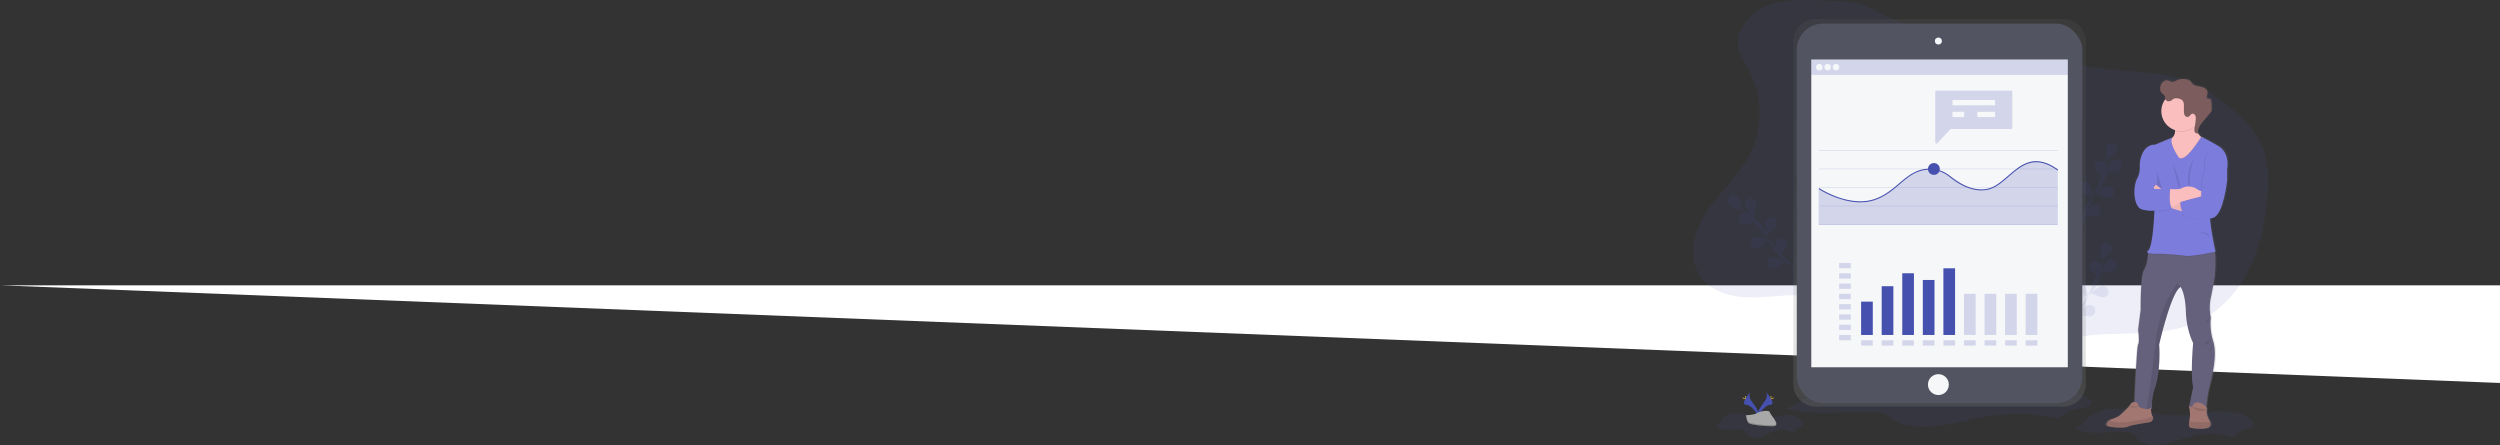 <svg xmlns="http://www.w3.org/2000/svg" xmlns:xlink="http://www.w3.org/1999/xlink" viewBox="0 0 1920 341.864"><rect x="0" y="0" width="1920" height="341.864" fill="#333333" stroke="none"/><defs><style>.a{fill:#fff;}.b,.d{fill:#4651af;}.b,.c,.m{opacity:0.1;}.e{fill:url(#a);}.f{fill:#535461;}.g{fill:#f6f7f9;}.h,.t{opacity:0.2;}.i{fill:#dce0ed;}.j{fill:url(#b);}.k{fill:#65617d;}.l{fill:#a27772;}.n{fill:#fbbebe;}.o{fill:#7c7cdd;}.p{opacity:0.05;}.q{fill:#7c5c5c;}.r{fill:#ffd037;}.s{fill:#a8a8a8;}</style><linearGradient id="a" x1="0.5" y1="1" x2="0.5" gradientUnits="objectBoundingBox"><stop offset="0" stop-color="gray" stop-opacity="0.251"/><stop offset="0.54" stop-color="gray" stop-opacity="0.122"/><stop offset="1" stop-color="gray" stop-opacity="0.102"/></linearGradient><linearGradient id="b" x1="0.5" y1="1" x2="0.5" y2="0" xlink:href="#a"/></defs><g transform="translate(0 -362.887)"><path class="a" d="M0,0H1920V75Z" transform="translate(0 582)"/><g transform="translate(1300.348 362.907)"><path class="b" d="M155.3,31.9c-14.2-.523-29.036-.891-41.878,5.2s-22.769,20.837-18.463,34.4c1.405,4.421,4.143,8.273,6.451,12.3a70.912,70.912,0,0,1,1.377,66.726c-8.237,15.848-22.2,27.909-32.248,42.674s-15.762,35.23-5.875,50.106c6.77,10.185,19.333,15.141,31.5,16.342s24.412-.69,36.636-1.177a157.807,157.807,0,0,1,69.284,13.1c30.025,13.164,55.891,35.684,87.506,44.374,3.8,1.042,7.763,1.883,11.644,1.177,6.884-1.254,11.889-6.946,17.278-11.44,17.2-14.247,41.024-16.906,63.356-17.568s45.591-.151,65.778-9.74c17.625-8.371,31.194-23.946,39.63-41.538s12.1-37.142,13.482-56.61c.817-11.587.789-23.549-3.358-34.4-4.662-12.2-14.116-21.907-24.032-30.4-10.361-8.874-21.654-16.914-34.446-21.7-15.28-5.72-31.868-6.537-48.137-7.893a661.257,661.257,0,0,1-99.019-15.9c-30.9-7.387-64.826-15.456-92.968-30.5C184.675,31.867,171.217,32.467,155.3,31.9Z" transform="translate(-59.52 -31.65)"/><g class="c" transform="translate(284.186 186.409)"><path class="d" d="M773.4,577.371s1.446-20.269,12.853-31.32a30.777,30.777,0,0,0,9.094-17.221,52.04,52.04,0,0,0,.613-9.45" transform="translate(-765.922 -506.534)"/><path class="d" d="M834.03,493.777c-.838,2.239-7.313,7.215-7.313,7.215s-1.634-8-.789-10.243a4.324,4.324,0,0,1,8.1,3.027Z" transform="translate(-796.846 -487.938)"/><path class="d" d="M836.609,527.5c-1.92,1.422-10.059,2.08-10.059,2.08s2.982-7.6,4.9-9.029a4.327,4.327,0,0,1,5.156,6.946Z" transform="translate(-797.357 -506.764)"/><path class="d" d="M816.986,577.84c-2.378.261-9.736-3.268-9.736-3.268s6.414-5.058,8.788-5.311a4.323,4.323,0,0,1,.948,8.58Z" transform="translate(-785.942 -536.031)"/><path class="d" d="M792.4,613.539c-2.3.658-10.149-1.589-10.149-1.589s5.466-6.067,7.763-6.725a4.327,4.327,0,1,1,2.386,8.314Z" transform="translate(-771.156 -557.186)"/><path class="d" d="M804.8,528.286c1.021,2.157,7.893,6.566,7.893,6.566s.948-8.11-.078-10.271a4.327,4.327,0,0,0-7.816,3.706Z" transform="translate(-784.276 -508.212)"/><path class="d" d="M776.135,568.544c1.634,1.753,9.5,3.906,9.5,3.906s-1.524-8.024-3.146-9.781a4.327,4.327,0,0,0-6.353,5.875Z" transform="translate(-766.859 -531.315)"/><path class="d" d="M755.731,614.012c1.3,2,8.7,5.454,8.7,5.454s-.147-8.171-1.45-10.169a4.327,4.327,0,0,0-7.252,4.715Z" transform="translate(-755.097 -558.61)"/><path class="d" d="M834.03,493.777c-.838,2.239-7.313,7.215-7.313,7.215s-1.634-8-.789-10.243a4.324,4.324,0,0,1,8.1,3.027Z" transform="translate(-796.846 -487.938)"/><path class="d" d="M836.609,527.5c-1.92,1.422-10.059,2.08-10.059,2.08s2.982-7.6,4.9-9.029a4.327,4.327,0,0,1,5.156,6.946Z" transform="translate(-797.357 -506.764)"/><path class="d" d="M816.986,577.84c-2.378.261-9.736-3.268-9.736-3.268s6.414-5.058,8.788-5.311a4.323,4.323,0,0,1,.948,8.58Z" transform="translate(-785.942 -536.031)"/><path class="d" d="M792.4,613.539c-2.3.658-10.149-1.589-10.149-1.589s5.466-6.067,7.763-6.725a4.327,4.327,0,1,1,2.386,8.314Z" transform="translate(-771.156 -557.186)"/><path class="d" d="M804.8,528.286c1.021,2.157,7.893,6.566,7.893,6.566s.948-8.11-.078-10.271a4.327,4.327,0,0,0-7.816,3.706Z" transform="translate(-784.276 -508.212)"/><path class="d" d="M776.135,568.544c1.634,1.753,9.5,3.906,9.5,3.906s-1.524-8.024-3.146-9.781a4.327,4.327,0,0,0-6.353,5.875Z" transform="translate(-766.859 -531.315)"/><path class="d" d="M755.731,614.012c1.3,2,8.7,5.454,8.7,5.454s-.147-8.171-1.45-10.169a4.327,4.327,0,0,0-7.252,4.715Z" transform="translate(-755.097 -558.61)"/></g><g class="c" transform="translate(288.057 109.69)"><path class="d" d="M783.2,389.591s1.446-20.269,12.853-31.32a30.805,30.805,0,0,0,9.095-17.221,51.34,51.34,0,0,0,.613-9.45" transform="translate(-775.589 -318.754)"/><path class="d" d="M843.833,306c-.817,2.235-7.309,7.211-7.309,7.211s-1.634-8-.793-10.239a4.324,4.324,0,0,1,8.1,3.027Z" transform="translate(-806.516 -300.158)"/><path class="d" d="M846.439,339.518c-1.916,1.426-10.059,2.08-10.059,2.08s2.982-7.6,4.9-9.025a4.327,4.327,0,1,1,5.156,6.946Z" transform="translate(-807.042 -318.783)"/><path class="d" d="M826.792,390.032c-2.374.261-9.732-3.268-9.732-3.268s6.414-5.054,8.788-5.311a4.326,4.326,0,1,1,.944,8.6Z" transform="translate(-795.615 -348.223)"/><path class="d" d="M802.2,425.8c-2.3.658-10.149-1.589-10.149-1.589s5.471-6.067,7.763-6.729a4.326,4.326,0,1,1,2.382,8.319Z" transform="translate(-780.823 -369.451)"/><path class="d" d="M814.525,340.336c1.021,2.161,7.9,6.57,7.9,6.57s.944-8.114-.078-10.271a4.326,4.326,0,1,0-7.821,3.7Z" transform="translate(-793.869 -320.266)"/><path class="d" d="M786.044,380.875c1.634,1.757,9.5,3.906,9.5,3.906s-1.528-8.024-3.15-9.777a4.327,4.327,0,0,0-6.353,5.871Z" transform="translate(-776.636 -343.65)"/><path class="d" d="M765.339,425.936c1.3,2,8.7,5.454,8.7,5.454s-.147-8.171-1.45-10.169a4.327,4.327,0,1,0-7.252,4.715Z" transform="translate(-764.572 -370.534)"/><path class="d" d="M843.833,306c-.817,2.235-7.309,7.211-7.309,7.211s-1.634-8-.793-10.239a4.324,4.324,0,0,1,8.1,3.027Z" transform="translate(-806.516 -300.158)"/><path class="d" d="M846.439,339.518c-1.916,1.426-10.059,2.08-10.059,2.08s2.982-7.6,4.9-9.025a4.327,4.327,0,1,1,5.156,6.946Z" transform="translate(-807.042 -318.783)"/><path class="d" d="M826.792,390.032c-2.374.261-9.732-3.268-9.732-3.268s6.414-5.054,8.788-5.311a4.326,4.326,0,1,1,.944,8.6Z" transform="translate(-795.615 -348.223)"/><path class="d" d="M802.2,425.8c-2.3.658-10.149-1.589-10.149-1.589s5.471-6.067,7.763-6.729a4.326,4.326,0,1,1,2.382,8.319Z" transform="translate(-780.823 -369.451)"/><path class="d" d="M814.525,340.336c1.021,2.161,7.9,6.57,7.9,6.57s.944-8.114-.078-10.271a4.326,4.326,0,1,0-7.821,3.7Z" transform="translate(-793.869 -320.266)"/><path class="d" d="M786.044,380.875c1.634,1.757,9.5,3.906,9.5,3.906s-1.528-8.024-3.15-9.777a4.327,4.327,0,0,0-6.353,5.871Z" transform="translate(-776.636 -343.65)"/><path class="d" d="M765.339,425.936c1.3,2,8.7,5.454,8.7,5.454s-.147-8.171-1.45-10.169a4.327,4.327,0,1,0-7.252,4.715Z" transform="translate(-764.572 -370.534)"/></g><g class="c" transform="translate(26.803 150.027)"><path class="d" d="M192.4,471.642s-17.45-10.4-22.2-25.551A30.748,30.748,0,0,0,158.9,430.227a51.511,51.511,0,0,0-8.171-4.8" transform="translate(-140.268 -414.586)"/><path class="d" d="M132.541,400.188c1.634,1.753,3.158,9.777,3.158,9.777s-7.881-2.145-9.5-3.9a4.327,4.327,0,0,1,6.345-5.879Z" transform="translate(-125.123 -398.889)"/><path class="d" d="M165.671,408.657c.409,2.353-2.664,9.92-2.664,9.92s-5.45-6.083-5.859-8.437a4.327,4.327,0,1,1,8.523-1.483Z" transform="translate(-144.014 -402.483)"/><path class="d" d="M203.09,446.466c-.817,2.239-7.309,7.219-7.309,7.219s-1.634-8-.8-10.239a4.327,4.327,0,1,1,8.106,3.019Z" transform="translate(-166.3 -423.508)"/><path class="d" d="M223.812,485.116c-.441,2.349-5.981,8.371-5.981,8.371s-2.962-7.611-2.517-9.957a4.324,4.324,0,1,1,8.5,1.606Z" transform="translate(-178.438 -446.866)"/><path class="d" d="M149.954,441.655c2.386.057,9.417-4.086,9.417-4.086s-6.823-4.494-9.213-4.551a4.326,4.326,0,1,0-.2,8.65Z" transform="translate(-137.311 -419.073)"/><path class="d" d="M173.353,485.417c2.3-.662,7.763-6.733,7.763-6.733s-7.853-2.243-10.149-1.581a4.327,4.327,0,0,0,2.39,8.314Z" transform="translate(-150.442 -445.076)"/><path class="d" d="M204.133,524.079c2.378-.261,8.788-5.311,8.788-5.311s-7.354-3.538-9.736-3.269a4.323,4.323,0,1,0,.948,8.58Z" transform="translate(-168.875 -467.848)"/><path class="d" d="M132.541,400.188c1.634,1.753,3.158,9.777,3.158,9.777s-7.881-2.145-9.5-3.9a4.327,4.327,0,0,1,6.345-5.879Z" transform="translate(-125.123 -398.889)"/><path class="d" d="M165.671,408.657c.409,2.353-2.664,9.92-2.664,9.92s-5.45-6.083-5.859-8.437a4.327,4.327,0,1,1,8.523-1.483Z" transform="translate(-144.014 -402.483)"/><path class="d" d="M203.09,446.466c-.817,2.239-7.309,7.219-7.309,7.219s-1.634-8-.8-10.239a4.327,4.327,0,1,1,8.106,3.019Z" transform="translate(-166.3 -423.508)"/><path class="d" d="M223.812,485.116c-.441,2.349-5.981,8.371-5.981,8.371s-2.962-7.611-2.517-9.957a4.324,4.324,0,1,1,8.5,1.606Z" transform="translate(-178.438 -446.866)"/><path class="d" d="M149.954,441.655c2.386.057,9.417-4.086,9.417-4.086s-6.823-4.494-9.213-4.551a4.326,4.326,0,1,0-.2,8.65Z" transform="translate(-137.311 -419.073)"/><path class="d" d="M173.353,485.417c2.3-.662,7.763-6.733,7.763-6.733s-7.853-2.243-10.149-1.581a4.327,4.327,0,0,0,2.39,8.314Z" transform="translate(-150.442 -445.076)"/><path class="d" d="M204.133,524.079c2.378-.261,8.788-5.311,8.788-5.311s-7.354-3.538-9.736-3.269a4.323,4.323,0,1,0,.948,8.58Z" transform="translate(-168.875 -467.848)"/></g><path class="b" d="M776.25,815.358c11.73,5.1,26.042,2,39.353,2.357a10.771,10.771,0,0,1,5.209,1.083c1.459.883,2.182,2.308,3.183,3.534,3.73,4.551,11.374,6.014,18.054,5.242s12.8-3.33,19.108-5.275c10.9-3.366,23.349-4.9,34.1-1.226a7.041,7.041,0,0,0,3.081.588c2.357-.3,3.06-2.741,4.707-4.135,2.974-2.521,9.438-1.834,10.745-5.156.764-1.945-1-3.938-2.917-5.266-7.354-5.082-17.854-5.92-27.468-5.136s-19.063,2.946-28.726,2.954c-12.04,0-23.672-3.318-35.594-4.678-8.257-.94-17.27-.817-25.012,1.949C785.68,805.184,783.833,811.922,776.25,815.358Z" transform="translate(-483.422 -485.927)"/><path class="b" d="M232.93,774.106c20.02,5.765,44.451,2.255,67.167,2.664,3.109.057,6.4.225,8.9,1.226s3.722,2.615,5.434,4c6.365,5.144,19.411,6.8,30.81,5.924s21.858-3.763,32.62-5.961c18.6-3.8,39.859-5.536,58.2-1.389a17.394,17.394,0,0,0,5.262.666c4.02-.339,5.217-3.1,8.032-4.674,5.078-2.86,16.105-2.071,18.336-5.822,1.307-2.2-1.7-4.453-4.976-5.953-12.535-5.74-30.47-6.688-46.882-5.8s-32.542,3.326-49.027,3.338c-20.551,0-40.407-3.747-60.757-5.287-14.1-1.062-29.478-.932-42.695,2.206C249.027,762.626,245.869,770.237,232.93,774.106Z" transform="translate(-162.081 -460.327)"/><path class="b" d="M101.77,818.97c5.72,3.44,12.665,1.348,19.145,1.589a4.07,4.07,0,0,1,2.537.727A8.608,8.608,0,0,1,125,823.673c1.814,3.068,5.532,4.057,8.78,3.534s6.231-2.243,9.3-3.559c5.311-2.268,11.362-3.3,16.588-.817a2.606,2.606,0,0,0,1.5.409c1.144-.2,1.487-1.851,2.288-2.79,1.446-1.7,4.592-1.226,5.225-3.477.372-1.311-.486-2.656-1.418-3.55-3.571-3.428-8.686-3.992-13.364-3.465s-9.274,1.957-13.977,1.957c-5.855,0-11.513-2.235-17.315-3.154-4.02-.637-8.4-.556-12.171,1.316C106.358,812.119,105.459,816.662,101.77,818.97Z" transform="translate(-84.508 -491.063)"/><path class="e" d="M455,67.32H265.173A17.384,17.384,0,0,0,247.76,84.68v263a17.384,17.384,0,0,0,17.413,17.348H455a17.384,17.384,0,0,0,17.413-17.36V84.68A17.384,17.384,0,0,0,455,67.32Z" transform="translate(-170.852 -52.759)"/><rect class="f" width="219.283" height="291.484" rx="20" transform="translate(79.584 18.128)"/><rect class="g" width="197" height="236.34" transform="translate(90.725 45.698)"/><circle class="g" cx="2.676" cy="2.676" r="2.676" transform="translate(185.659 28.82)"/><circle class="g" cx="8.024" cy="8.024" r="8.024" transform="translate(180.31 287.325)"/><g class="h" transform="translate(90.725 45.698)"><rect class="d" width="197" height="11.779"/></g><circle class="g" cx="2.513" cy="2.513" r="2.513" transform="translate(94.374 49.076)"/><circle class="g" cx="2.513" cy="2.513" r="2.513" transform="translate(100.776 49.076)"/><circle class="g" cx="2.513" cy="2.513" r="2.513" transform="translate(107.174 49.076)"/><rect class="i" width="183.448" height="0.613" transform="translate(96.609 115.173)"/><rect class="i" width="183.448" height="0.613" transform="translate(96.609 129.404)"/><rect class="i" width="183.448" height="0.613" transform="translate(96.609 143.638)"/><rect class="i" width="183.448" height="0.613" transform="translate(96.609 157.868)"/><rect class="i" width="183.448" height="0.613" transform="translate(96.609 172.098)"/><g class="h" transform="translate(96.384 123.855)"><path class="d" d="M419.583,352.036H235.91V324.049l16.845,8.3,17.433,2.366,15.3-4.613,18.455-14.312,9.283-5.36,6.786-1.307,6.492.347,10.676,5.275,14.516,9.246,11.391,1.463,9.029-3.113,19.145-15.676,9.773-3.485,10.226,1.581,8.326,4.809Z" transform="translate(-235.91 -303.18)"/></g><path class="d" d="M327.439,366.208c-16.543,0-31.827-10.116-32.019-10.247l.458-.678c.237.159,23.762,15.721,43.753,7.926,7.289-2.86,12.477-7.264,17.5-11.542,5.242-4.466,10.19-8.682,16.939-10.512a25.337,25.337,0,0,1,22.622,5.082c5.5,4.515,16.436,11.762,27.995,9.6,5.891-1.107,10.855-5.409,16.114-9.965,10.079-8.735,20.506-17.768,38.54-4.809l-.478.662c-17.511-12.584-27.684-3.763-37.526,4.764-5.344,4.629-10.39,8.988-16.5,10.149-11.889,2.231-23.059-5.164-28.665-9.769a24.541,24.541,0,0,0-21.891-4.923c-6.57,1.781-11.44,5.94-16.624,10.345-5.07,4.323-10.312,8.788-17.727,11.681A34.2,34.2,0,0,1,327.439,366.208Z" transform="translate(-199.04 -210.824)"/><circle class="d" cx="4.547" cy="4.547" r="4.547" transform="translate(180.335 125.212)"/><g class="h" transform="translate(185.904 69.586)"><path class="d" d="M572.833,202H515.472a.932.932,0,0,0-.932.932v38.793a.932.932,0,0,0,1.61.637l9.94-10.6a.927.927,0,0,1,.678-.294h46.065a.932.932,0,0,0,.932-.932v-27.61A.932.932,0,0,0,572.833,202Z" transform="translate(-514.54 -202)"/></g><rect class="g" width="32.664" height="4.086" transform="translate(199.182 76.769)"/><rect class="g" width="8.968" height="4.086" transform="translate(199.182 85.822)"/><g class="h" transform="translate(112.101 201.948)"><rect class="d" width="8.968" height="4.086"/></g><g class="h" transform="translate(112.101 209.845)"><rect class="d" width="8.968" height="4.086"/></g><g class="h" transform="translate(112.101 217.743)"><rect class="d" width="8.968" height="4.086"/></g><g class="h" transform="translate(112.101 225.644)"><rect class="d" width="8.968" height="4.086"/></g><g class="h" transform="translate(112.101 233.542)"><rect class="d" width="8.968" height="4.086"/></g><g class="h" transform="translate(112.101 241.439)"><rect class="d" width="8.968" height="4.086"/></g><g class="h" transform="translate(112.101 249.341)"><rect class="d" width="8.968" height="4.086"/></g><g class="h" transform="translate(112.101 257.238)"><rect class="d" width="8.968" height="4.086"/></g><g class="h" transform="translate(128.987 261.324)"><rect class="d" width="8.968" height="4.086"/></g><g class="h" transform="translate(144.786 261.324)"><rect class="d" width="8.968" height="4.086"/></g><g class="h" transform="translate(160.585 261.324)"><rect class="d" width="8.968" height="4.086"/></g><g class="h" transform="translate(176.38 261.324)"><rect class="d" width="8.968" height="4.086"/></g><g class="h" transform="translate(192.179 261.324)"><rect class="d" width="8.968" height="4.086"/></g><g class="h" transform="translate(207.978 261.324)"><rect class="d" width="8.968" height="4.086"/></g><g class="h" transform="translate(223.773 261.324)"><rect class="d" width="8.968" height="4.086"/></g><g class="h" transform="translate(239.572 261.324)"><rect class="d" width="8.968" height="4.086"/></g><g class="h" transform="translate(255.371 261.324)"><rect class="d" width="8.968" height="4.086"/></g><rect class="g" width="13.617" height="4.086" transform="translate(218.229 85.822)"/><rect class="d" width="8.968" height="25.605" transform="translate(128.987 231.634)"/><rect class="d" width="8.968" height="37.453" transform="translate(144.786 219.785)"/><rect class="d" width="8.968" height="47.393" transform="translate(160.585 209.845)"/><rect class="d" width="8.968" height="42.237" transform="translate(176.38 214.997)"/><rect class="d" width="8.968" height="51.205" transform="translate(192.179 206.033)"/><g class="h" transform="translate(207.978 225.644)"><rect class="d" width="8.968" height="31.594"/></g><g class="h" transform="translate(223.773 225.644)"><rect class="d" width="8.968" height="31.594"/></g><g class="h" transform="translate(239.572 225.644)"><rect class="d" width="8.968" height="31.594"/></g><g class="h" transform="translate(255.371 225.644)"><rect class="d" width="8.968" height="31.594"/></g><path class="j" d="M921.805,229.464c-9.712-5.585-13.38-6.97-13.4-6.978l-.2-.143a8.115,8.115,0,0,1-2.451-3.093v-.6c.155-2.958,2.259-5.65,4.257-8l5.1-6.006a5.83,5.83,0,0,0,1.316-2.084,4.656,4.656,0,0,0,.139-1.279v-.523c-.025-1.491-.07-2.987-.123-4.494-.049-1.3-.384-2.946-1.687-3.215-.678-.139-1.573.106-1.933-.478a1.112,1.112,0,0,1-.086-.772.331.331,0,0,0,0,.061v-.074a17.3,17.3,0,0,0,.486-3.068,4.265,4.265,0,0,0-.212-1.553c-.756-2.165-3.354-3.052-5.655-3.461s-4.874-.76-6.316-2.558a18.83,18.83,0,0,0-1.254-1.728,4.98,4.98,0,0,0-2.349-1.16A13.274,13.274,0,0,0,888.9,179a7.692,7.692,0,0,1-3.444,1.091c-1.217-.074-2.349-.952-3.6-1.164-2.018-.343-3.951,1.14-4.944,2.893a7.064,7.064,0,0,0-.915,3.416v.2h0a4.98,4.98,0,0,0,1.311,3.485c.87.9,2.169,1.524,2.529,2.713.147.482.11,1.005.241,1.5a.578.578,0,0,0,.057.18l-.065.086a15.137,15.137,0,0,0-3.2,9.348,15.484,15.484,0,0,0,10.88,14.684v.458a6.574,6.574,0,0,1-2.112,5.14l-13.752,5.532s-8.29-.985-11.28,11.133a20.475,20.475,0,0,0-.515,6.149,18.026,18.026,0,0,1-2.268,9.209c-3.4,6.66-2.627,21.948,4.327,23.464,6.566,1.43,9.135.817,9.4.764v.266c-.106,2.86-1.148,27.615-4.935,30.609-1.046.817-.85,1.389,0,1.765,0,0,0,.159-.025.445-.114,1.81-.7,8.7-3.232,12.625-2.938,4.539-2.631,30.732-2.631,30.732l-1.973,15.456s1.226,9.536,0,11.2c-1.1,1.483-2.574,36.77-2.86,44.415h-.131a3.714,3.714,0,0,0-2.97,1.81c-1.634,2.639-7.313,7.513-7.313,7.513-1.226,1.753-5.8,3.428-8.212,4.22a4.983,4.983,0,0,0-.932.409,4.9,4.9,0,0,0-2.071,2.182,2.361,2.361,0,0,0-.225,1.822c.621,1.512,13.45,2.57,16.694,1.058,2.553-1.193,12.665-2.758,16.861-3.371a3.469,3.469,0,0,0,3-3,1.982,1.982,0,0,0-.409-1.5h0c-.817-1-1.226-3.714-1.4-5.487a3.622,3.622,0,0,0,.944-.56,40.254,40.254,0,0,1,2.317-16.2c3.093-8.171,4.02-23.317,3.269-33.155,0,0,9.43-40.57,16.849-44.357h0c.114.143,3.714,4.768,4.171,19.072.466,14.533,5.72,24.068,5.72,24.068s-2.321,24.677,0,33.911L899.012,429.8c-.221-.192-.364-.339-.364-.339s.09.409.217,1.054l-.065.306.131.033a28.72,28.72,0,0,1,.645,6.86c-.122,1.058-.409,2.513-.621,3.939-.319,2.243-.409,4.417.772,4.9,1.932.776,13.294,1.839,15.227-.658a3.587,3.587,0,0,0,.564-3.742,3.82,3.82,0,0,0-.564-.952s-3.015-4.931-2.166-8.408a2.541,2.541,0,0,0-.359-2,101.7,101.7,0,0,1,2.6-16.314c1.932-7.285,6.014-23.255,3.011-33.759h0c-.114-.409-.245-.817-.384-1.226a45.26,45.26,0,0,1-1.7-17.711,36.075,36.075,0,0,1,0-15.444c1.855-8.478,3.15-16.8,3.15-16.8s1.025-11.2.131-18.067l-.061-.441.49-.11s-2.627-11.656-3.554-19.072c-.221-1.753-.507-3.971-.817-6.341a15.372,15.372,0,0,0,2.521-.625c8.318-2.889,10.933-28.922,10.933-28.922v-8.253S931.545,235.065,921.805,229.464ZM859.622,430.5c-.257-.131-.409-.217-.409-.217h0Z" transform="translate(-517.542 -118.143)"/><path class="k" d="M949.332,564.8c3.62,10.41-.6,27.3-2.566,34.846a105.487,105.487,0,0,0-2.566,16.6,34.921,34.921,0,0,1-13.274-.306l3.166-15.525c-2.263-9.2,0-33.792,0-33.792s-5.127-9.5-5.581-23.987c-.445-14.259-3.959-18.863-4.086-19.006h0c-7.24,3.771-16.444,44.206-16.444,44.206.756,9.805-.151,24.89-3.166,33.036a40.941,40.941,0,0,0-2.264,16.142,4.978,4.978,0,0,1-4.106.789c-4.294-.715-9.446-4.425-9.446-4.425s1.634-44.047,2.86-45.71,0-11.166,0-11.166l1.957-15.386s-.3-26.1,2.566-30.642c2.476-3.91,3.044-10.778,3.154-12.58a3.247,3.247,0,0,1,.025-.445l4.363-5.23s42.245-3.166,45.412,0c.78.78,1.258,2.545,1.544,4.772.87,6.843-.127,18.005-.127,18.005s-1.266,8.3-3.076,16.751a36.6,36.6,0,0,0,0,15.386A45.976,45.976,0,0,0,949.332,564.8Z" transform="translate(-550.107 -303.231)"/><path class="l" d="M1007.167,806.828c-1.888,2.488-12.976,1.43-14.863.658-1.152-.478-1.062-2.643-.752-4.878.2-1.422.486-2.86.6-3.926.3-2.717-.907-8.224-.907-8.224s2.492,2.639,3.093,0a2.88,2.88,0,0,1,2.153-2.043,5.658,5.658,0,0,1,3.918.245c1.957.85,5.23,2.664,4.641,5.115-.817,3.465,2.112,8.38,2.112,8.38a3.825,3.825,0,0,1,.547.948A3.628,3.628,0,0,1,1007.167,806.828Z" transform="translate(-610.581 -479.1)"/><path class="m" d="M1007.312,827.72c-1.888,2.488-12.976,1.43-14.863.658-1.152-.478-1.062-2.643-.752-4.878,1.189.556,3.215,1.021,6.59.707a19.177,19.177,0,0,1,2.374-.074,54.772,54.772,0,0,0,7.2-.143A3.628,3.628,0,0,1,1007.312,827.72Z" transform="translate(-610.726 -499.993)"/><path class="m" d="M921.686,611.107c.756,9.805-.151,24.89-3.166,33.036a40.943,40.943,0,0,0-2.263,16.142,4.979,4.979,0,0,1-4.106.789c.911-6.374,4.788-33.78,7.293-55.438A90.528,90.528,0,0,1,935.491,564l2.639,2.9C930.883,570.672,921.686,611.107,921.686,611.107Z" transform="translate(-563.798 -346.515)"/><path class="n" d="M974.628,264.974l-1.843,9.05-9.021,15.162-11.125-4.752s-15.117-15.84-5.618-18.1a8.332,8.332,0,0,0,3.154-1.405,6.481,6.481,0,0,0,2.451-5.454,17.057,17.057,0,0,0-1.544-6.492l19.46-6.128a31.089,31.089,0,0,0-1.4,7.885c-.147,5.311,1.822,7.91,3.436,9.156A5.9,5.9,0,0,0,974.628,264.974Z" transform="translate(-582.569 -158.94)"/><path class="m" d="M980.99,246.9a31.084,31.084,0,0,0-1.4,7.885,14.24,14.24,0,0,1-1.132,1.2,15.39,15.39,0,0,1-15.386,3.514,17.057,17.057,0,0,0-1.544-6.492Z" transform="translate(-593.004 -158.969)"/><path class="n" d="M970.073,218.53a15.321,15.321,0,1,1-4.48-10.9A15.386,15.386,0,0,1,970.073,218.53Z" transform="translate(-579.856 -133.088)"/><path class="m" d="M974.628,289.672l-1.843,9.05-9.021,15.162-11.125-4.752s-15.117-15.84-5.618-18.1a8.331,8.331,0,0,0,3.154-1.405c-1.716,4.719,5.368,14.533,5.368,14.533.817,1.226,2.717.449,2.717.449,4.56-.686,12.964-13.813,14.332-16A5.9,5.9,0,0,0,974.628,289.672Z" transform="translate(-582.569 -183.638)"/><path class="m" d="M966.124,497.055c-2.676.609-17.5,3.894-23.12,3.072-6.182-.907-18.21-1.508-18.21-1.508s-7.656.409-10.014-.662a3.247,3.247,0,0,1,.025-.445l4.363-5.23s42.245-3.166,45.412,0C965.36,493.055,965.838,494.82,966.124,497.055Z" transform="translate(-565.354 -303.266)"/><path class="o" d="M923.1,304.836s-7.959-11.031-4.96-15.317L904.7,295.03s-8.094-.981-11.031,11.1a20.889,20.889,0,0,0-.5,6.128,18.263,18.263,0,0,1-2.214,9.176c-3.322,6.639-2.566,21.874,4.224,23.386s9.2.752,9.2.752-.9,27.611-4.825,30.777,10,2.415,10,2.415,12.028.6,18.214,1.508,23.533-3.166,23.533-3.166-2.566-11.619-3.469-19.01-3.019-23.133-3.019-23.133L960.2,314.122s2.713-12.6-6.79-18.177S940.333,289,940.333,289s-9.536,15.525-14.512,16.289C925.821,305.289,923.929,306.049,923.1,304.836Z" transform="translate(-550.128 -183.869)"/><path class="m" d="M925.506,338.47s-.151,4.98.752,6.946,4.225,12.825,4.225,12.825H922.94s4.086-4.376,3.771-6.488S925.506,338.47,925.506,338.47Z" transform="translate(-570.18 -213.127)"/><path class="n" d="M949.052,399.807s-16.661-4.086-18.214-7.546S925,381.03,925,381.03l1.757-2.37,8.106,6.361s9.654,7.693,14.181,8.449S949.052,399.807,949.052,399.807Z" transform="translate(-571.398 -236.897)"/><path class="p" d="M949.052,399.807s-16.661-4.086-18.214-7.546S925,381.03,925,381.03l1.757-2.37,8.106,6.361s9.654,7.693,14.181,8.449S949.052,399.807,949.052,399.807Z" transform="translate(-571.398 -236.897)"/><path class="n" d="M975.559,382.308v9.037H974.1a42.3,42.3,0,0,0-20.507,5.307l-2.728,1.516-.731.409-4.678-10.533,4.376-3.922h.225c1.07.1,5.7.49,7.66-.172,1.863-.633,4.176-2.639,9.662-1.226,2.7.69,5.013,3.722,7.636,2.774Z" transform="translate(-583.499 -239.01)"/><path class="m" d="M1007.206,327.31l3.019,3.391v8.224s-2.566,25.948-10.712,28.816-22.687-1.663-22.687-1.663-3.759-9.957-2-10.557,15.525-4.241,15.525-4.241-.192-15.223,2.823-19.75c0,0-1.961-14.177,4.829-14.479S1007.206,327.31,1007.206,327.31Z" transform="translate(-600.589 -200.456)"/><path class="o" d="M1008.291,327.31l3.019,3.391v8.224s-2.558,25.948-10.729,28.816-22.691-1.663-22.691-1.663-3.755-9.957-2-10.557,15.525-4.241,15.525-4.241-.2-15.223,2.823-19.75c0,0-1.961-14.177,4.829-14.479S1008.291,327.31,1008.291,327.31Z" transform="translate(-601.221 -200.456)"/><path class="m" d="M970.406,225.072a5.991,5.991,0,0,0-.343-2.938,2.275,2.275,0,0,0-2.394-1.381c-1.291.3-1.847,1.982-3.113,2.386a2.451,2.451,0,0,1-2.737-1.414,7.236,7.236,0,0,1-.527-3.268v-3.779a6.236,6.236,0,0,0-.891-3.93c-1.05-1.344-3.522-1.928-5.172-1.875a4.38,4.38,0,0,0-2.954,1.193,3.811,3.811,0,0,1-3.109,1.1A2.684,2.684,0,0,1,947,209.3v-.049a15.386,15.386,0,1,1,22.879,20.428,41.113,41.113,0,0,0,.527-4.6Z" transform="translate(-584.41 -133.092)"/><path class="q" d="M943.4,197.1a2.688,2.688,0,0,1-2.165-1.875c-.127-.486-.094-1.005-.237-1.491-.351-1.185-1.634-1.8-2.451-2.7-1.7-1.806-1.589-4.772-.384-6.946.972-1.749,2.86-3.224,4.825-2.884,1.226.212,2.276,1.083,3.514,1.16a7.156,7.156,0,0,0,3.362-1.087,12.665,12.665,0,0,1,8.339-.74,4.85,4.85,0,0,1,2.3,1.156,20.426,20.426,0,0,1,1.226,1.72c1.41,1.794,3.926,2.145,6.169,2.549s4.776,1.291,5.516,3.448c.486,1.43,0,2.982-.266,4.47a1.292,1.292,0,0,0,.057.919c.351.58,1.226.339,1.887.478,1.275.266,1.6,1.9,1.634,3.2q.082,2.231.123,4.461a4.384,4.384,0,0,1-1.418,3.73l-4.98,5.985c-2.21,2.656-4.555,5.748-4.11,9.172-1.046.47-2.288-.437-2.631-1.532a6.863,6.863,0,0,1,.163-3.4,41.557,41.557,0,0,0,.788-5.891,5.984,5.984,0,0,0-.343-2.938,2.253,2.253,0,0,0-2.394-1.385c-1.291.3-1.847,1.982-3.113,2.386a2.453,2.453,0,0,1-2.737-1.414,7.236,7.236,0,0,1-.527-3.268V200.61a6.243,6.243,0,0,0-.891-3.93c-1.05-1.344-3.522-1.928-5.172-1.875A4.388,4.388,0,0,0,946.521,196,3.878,3.878,0,0,1,943.4,197.1Z" transform="translate(-578.648 -119.49)"/><path class="m" d="M960.79,337.55l4.723,19.407S969.239,356.936,960.79,337.55Z" transform="translate(-592.566 -212.583)"/><path class="m" d="M994.031,329.61s-6.186,10.132-3.771,20.6l1.152.086S989.353,345.45,994.031,329.61Z" transform="translate(-609.665 -207.887)"/><path class="m" d="M1009.9,469.15s7.6-2.513,8.147,3.318C1018.047,472.468,1016.613,468.472,1009.9,469.15Z" transform="translate(-621.612 -290.099)"/><path class="m" d="M937.392,388s-1.508,10.561,1.226,14.786a33.123,33.123,0,0,1-13.278,1.81L924.42,388Z" transform="translate(-571.055 -242.421)"/><path class="m" d="M950.869,400.9l-.731.409-4.678-10.533,4.376-3.922h.225C949.991,387.357,948.773,396.427,950.869,400.9Z" transform="translate(-583.499 -241.741)"/><path class="o" d="M931.081,386.85s-1.508,10.557,1.226,14.782a33.123,33.123,0,0,1-13.278,1.81L913.75,386.85Z" transform="translate(-564.745 -241.741)"/><path class="l" d="M872.452,799.853a3.411,3.411,0,0,1-2.929,2.987c-4.086.613-13.965,2.174-16.457,3.358-3.166,1.508-15.689.454-16.293-1.054a2.394,2.394,0,0,1,.217-1.814,4.866,4.866,0,0,1,2.043-2.178,5.014,5.014,0,0,1,.907-.409c2.357-.788,6.811-2.451,8.016-4.208,0,0,5.552-4.858,7.133-7.485a3.632,3.632,0,0,1,2.9-1.806c1.324-.061,2.795.6,3.4,3.5,0,0,7.24,4.131,9.2.507,0,0,.3,5.565,1.5,7.084h0a2.018,2.018,0,0,1,.368,1.516Z" transform="translate(-519.165 -478.548)"/><path class="m" d="M872.452,815.928a3.411,3.411,0,0,1-2.929,2.987c-4.086.613-13.965,2.174-16.457,3.358-3.166,1.508-15.689.453-16.293-1.054a2.394,2.394,0,0,1,.217-1.814,4.866,4.866,0,0,1,2.043-2.178c2.043,1.356,6.574,2.68,16.543,1.124,9.507-1.483,14.214-2.938,16.51-3.93h0a2.018,2.018,0,0,1,.368,1.508Z" transform="translate(-519.165 -494.623)"/><g class="c" transform="translate(358.61 67.825)"><path d="M1024.938,209.231v-.074a13.959,13.959,0,0,0,.466-3.428,21.97,21.97,0,0,1-.466,2.75A1.67,1.67,0,0,0,1024.938,209.231Z" transform="translate(-989.09 -202.445)"/><path d="M964.3,218.6a4.446,4.446,0,0,1,.372,1.724,5.139,5.139,0,0,0-.372-2.4,2.251,2.251,0,0,0-2.39-1.385c-1.291.3-1.847,1.982-3.113,2.386a2.458,2.458,0,0,1-2.742-1.414,7.179,7.179,0,0,1-.523-3.268v-3.783a6.243,6.243,0,0,0-.891-3.93c-1.05-1.344-3.526-1.928-5.172-1.875a4.38,4.38,0,0,0-2.954,1.193,3.819,3.819,0,0,1-3.109,1.107,2.688,2.688,0,0,1-2.165-1.875c-.127-.486-.094-1.005-.237-1.491-.356-1.185-1.634-1.8-2.451-2.7a4.9,4.9,0,0,1-1.271-3.191,5.14,5.14,0,0,0,1.271,3.869c.85.9,2.112,1.52,2.451,2.7.143.482.11,1,.237,1.487a2.688,2.688,0,0,0,2.165,1.875,3.8,3.8,0,0,0,3.109-1.107,4.38,4.38,0,0,1,2.954-1.193c1.634-.053,4.122.535,5.172,1.875a6.281,6.281,0,0,1,.891,3.93v3.783a6.892,6.892,0,0,0,.523,3.268,2.49,2.49,0,0,0,2.742,1.414c1.266-.409,1.822-2.084,3.113-2.386A2.257,2.257,0,0,1,964.3,218.6Z" transform="translate(-937.259 -197.69)"/><path d="M1018.7,237.306a5.788,5.788,0,0,1-1.283,2.075q-2.488,2.995-4.98,5.985c-2.1,2.521-4.318,5.438-4.155,8.653.151-2.95,2.206-5.634,4.155-7.975l4.98-5.981a5.844,5.844,0,0,0,1.283-2.08,5.615,5.615,0,0,0,.131-1.634,3.932,3.932,0,0,1-.131.956Z" transform="translate(-979.257 -220.555)"/><path d="M1001.766,275.937a3.581,3.581,0,0,1-.147-.817,4.086,4.086,0,0,0,.147,1.487c.343,1.095,1.589,2,2.635,1.528-.029-.221-.045-.441-.053-.662A2.109,2.109,0,0,1,1001.766,275.937Z" transform="translate(-975.315 -243.485)"/></g><path class="m" d="M879.26,795s1.577,2.774,7.289.331" transform="translate(-544.346 -483.137)"/><path class="m" d="M997.5,796.67s4.927,5.8,11.137,1.9" transform="translate(-614.278 -484.125)"/><path class="m" d="M1027.4,628.7s-3.485,2.178-3.6,3.424,1.8-.907,1.8-.907Z" transform="translate(-629.832 -384.781)"/><path class="m" d="M1026.951,669.53a7.276,7.276,0,0,1-4.29,1.675c-2.6.114-2.386,3.51-.686,2.488A43.4,43.4,0,0,0,1026.951,669.53Z" transform="translate(-627.999 -408.929)"/><path class="m" d="M1033.207,674.86s-1.671,8.212-3.027,6.627" transform="translate(-633.606 -412.082)"/><path class="d" d="M187.329,768.36s2.243,2.933-1.038,7.354-5.985,8.171-4.9,10.933c0,0,4.948-8.228,8.988-8.343S191.762,773.308,187.329,768.36Z" transform="translate(-131.454 -467.381)"/><path class="m" d="M187.527,768.36a3.526,3.526,0,0,1,.458.919c3.93,4.617,6.026,8.927,2.247,9.037-3.518.1-7.763,6.394-8.751,7.983a3.707,3.707,0,0,0,.118.359s4.948-8.228,8.988-8.343S191.96,773.308,187.527,768.36Z" transform="translate(-131.652 -467.381)"/><path class="r" d="M205.739,776.555c0,1.034-.114,1.871-.257,1.871s-.261-.838-.261-1.871.147-.543.29-.543S205.739,775.53,205.739,776.555Z" transform="translate(-145.692 -471.838)"/><path class="r" d="M207.432,779.508c-.907.494-1.7.793-1.769.67s.613-.629,1.52-1.124.547-.135.617,0S208.339,779.013,207.432,779.508Z" transform="translate(-145.952 -473.556)"/><path class="d" d="M159.964,768.36s-2.243,2.933,1.038,7.354,5.985,8.171,4.9,10.933c0,0-4.948-8.228-8.988-8.343S155.535,773.308,159.964,768.36Z" transform="translate(-115.946 -467.381)"/><path class="m" d="M159.951,768.36a3.676,3.676,0,0,0-.458.919c-3.93,4.617-6.026,8.927-2.247,9.037,3.522.1,7.763,6.394,8.751,7.983a2.864,2.864,0,0,1-.118.359s-4.948-8.228-8.988-8.343S155.522,773.308,159.951,768.36Z" transform="translate(-115.933 -467.381)"/><path class="r" d="M157.05,776.555c0,1.034.114,1.871.257,1.871s.261-.838.261-1.871-.147-.543-.29-.543S157.05,775.53,157.05,776.555Z" transform="translate(-117.203 -471.838)"/><path class="r" d="M152.75,779.508c.907.494,1.7.793,1.765.67s-.613-.629-1.52-1.124-.547-.135-.617,0S151.843,779.013,152.75,779.508Z" transform="translate(-114.332 -473.556)"/><path class="s" d="M158.8,807.3s6.276-.192,8.171-1.54,9.65-2.954,10.12-.793,9.43,10.741,2.345,10.8-16.461-1.1-18.348-2.255S158.8,807.3,158.8,807.3Z" transform="translate(-118.238 -488.408)"/><path class="t" d="M179.559,819.912c-7.084.057-16.461-1.1-18.348-2.255-1.438-.874-2.01-4.016-2.2-5.467H158.8s.409,5.062,2.284,6.21,11.264,2.313,18.348,2.255c2.043,0,2.754-.744,2.713-1.822C181.863,819.491,181.083,819.9,179.559,819.912Z" transform="translate(-118.238 -493.304)"/></g></g></svg>